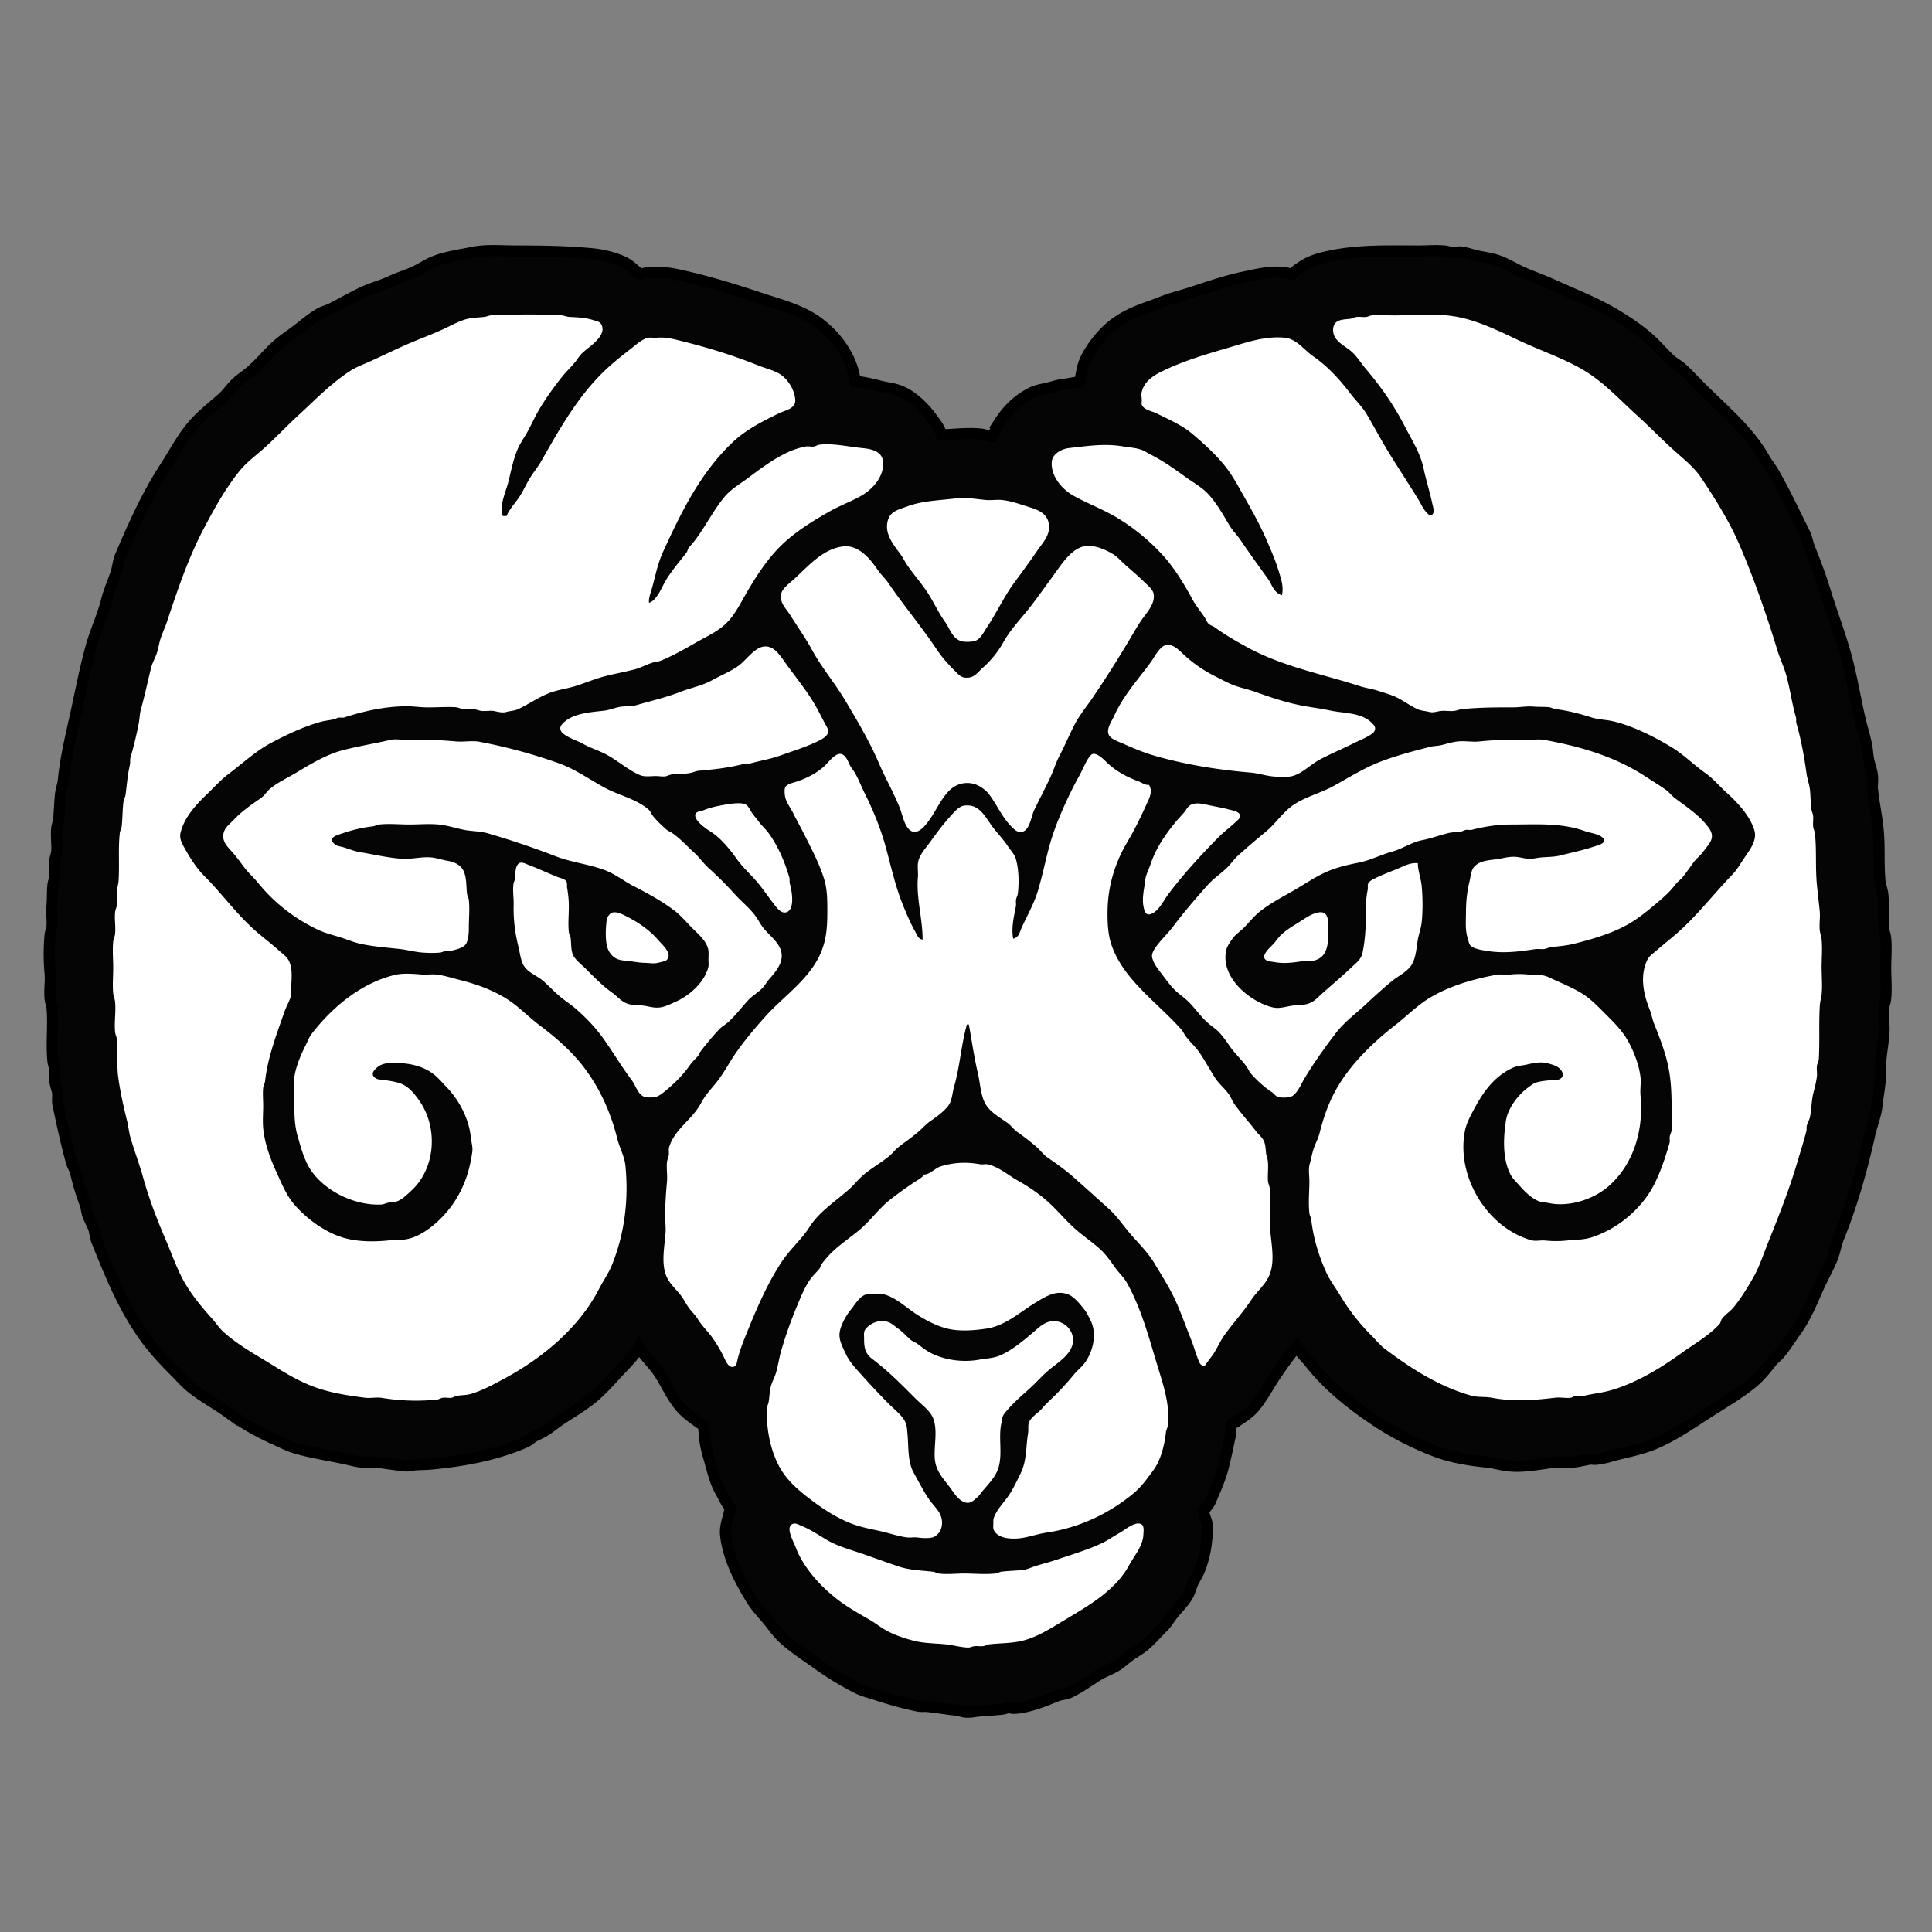 <svg xmlns="http://www.w3.org/2000/svg" width="655.36" height="655.36" viewBox="0 0 173.397 173.397"><rect x="0" y="0" width="173.397" height="173.397" fill="#808080" stroke="none"/><g style="display:inline"><path d="M57.235 119.973h.169c.376.951 1.305 1.806 1.92 2.624.827 1.104 1.293 2.435 2.229 3.472.444.491.991.857 1.524 1.241.162.117.443.21.55.381.099.16.025.403.042.579l.085.847c.061.628.282 1.338.452 1.947.218.787.45 1.742.846 2.455.202.364.387.74.593 1.101.117.205.382.413.423.65.026.148-.083.385-.113.535-.118.609-.4 1.233-.338 1.863.19 1.959 1.222 3.94 2.23 5.588.421.69.969 1.248 1.48 1.863.46.55.83 1.12 1.37 1.608.883.798 1.914 1.449 2.878 2.145a27 27 0 0 0 3.641 2.216c.457.228.961.334 1.44.494 1.251.417 2.51.773 3.81 1.044.253.053.507.003.761.028.908.088 1.802.25 2.71.339.26.025.502.144.762.169.354.034.672-.051 1.016-.085.709-.069 1.408-.1 2.116-.17.23-.021.449-.142.678-.154.174-.01.331.08.508.07 1.243-.069 2.59-.643 3.725-1.1.348-.14.765-.13 1.1-.297.824-.411 1.594-.946 2.371-1.453.5-.327 1.087-.521 1.609-.819.465-.265.854-.65 1.284-.96.41-.295.866-.536 1.256-.86.59-.49 1.122-1.108 1.665-1.651.321-.321.545-.715.819-1.072.421-.552.933-.999 1.298-1.61.195-.326.269-.667.409-1.015.166-.412.432-.78.607-1.185.301-.7.547-1.699.62-2.456.045-.456.15-1.08.057-1.524-.076-.364-.358-.9-.296-1.27.061-.37.486-.67.635-1.016.429-.997.878-1.99 1.143-3.048.239-.955.435-1.919.635-2.878.062-.297-.083-.753.07-1.016.113-.195.453-.271.635-.396.52-.353 1.134-.726 1.538-1.213.697-.84 1.193-1.81 1.793-2.71.74-1.111 1.606-2.32 2.511-3.301.197.749.983 1.43 1.454 2.032 1.581 2.02 3.71 3.696 5.828 5.108 1.62 1.08 3.349 1.947 5.164 2.653 1.402.545 3.092.815 4.572.96.652.063 1.296.275 1.948.338 1.402.136 2.774-.205 4.148-.339.504-.049 1.021.05 1.524 0 .507-.049 1.022-.191 1.524-.268.172-.026.337.026.508.014.643-.044 1.324-.281 1.948-.437 1.012-.253 2.077-.47 3.048-.861 1.571-.633 3.07-1.644 4.487-2.568 1.457-.951 2.958-1.784 4.318-2.893.624-.509 1.142-1.167 1.637-1.792.223-.282.52-.488.748-.762.505-.608.934-1.306 1.397-1.947.866-1.2 1.408-2.555 2.004-3.895.38-.858.86-1.665 1.213-2.54.242-.602.339-1.267.579-1.863 1.2-2.982 2.08-6.081 2.78-9.228.191-.863.563-1.743.649-2.625.063-.654.19-1.3.254-1.947.068-.703.016-1.415.084-2.117.069-.703.186-1.41.254-2.117.082-.839-.081-1.701 0-2.54.026-.26.144-.502.17-.762.086-.884 0-1.82 0-2.71 0-.86.083-1.767 0-2.624-.026-.26-.144-.502-.17-.762-.1-1.038.017-2.095-.084-3.132-.04-.4-.215-.784-.254-1.186-.15-1.547-.02-3.109-.17-4.656-.118-1.221-.39-2.425-.508-3.641-.038-.397.039-.79 0-1.185-.041-.429-.217-.852-.31-1.27-.112-.505-.121-1.022-.226-1.524-.172-.826-.438-1.633-.62-2.456-.413-1.857-.73-3.746-1.243-5.588-.524-1.889-1.232-3.71-1.806-5.588-.413-1.352-.909-2.662-1.44-3.98-.154-.384-.195-.813-.38-1.184-.888-1.776-1.741-3.61-2.724-5.334-.282-.497-.648-.943-.93-1.44-1.365-2.395-3.632-4.252-5.56-6.18-.563-.562-1.104-1.161-1.694-1.694-.315-.284-.702-.478-1.016-.762-.65-.587-1.212-1.275-1.863-1.862-.885-.8-2.026-1.564-3.048-2.174-1.767-1.055-3.724-1.798-5.588-2.652-.943-.433-1.94-.757-2.878-1.2-.54-.255-1.057-.567-1.609-.804-.7-.302-1.545-.4-2.286-.565-.419-.093-.842-.268-1.27-.31-.264-.026-.508.085-.762.07-.229-.012-.447-.132-.677-.155-.746-.072-1.536 0-2.286 0-2.712 0-5.415-.104-8.044.48-.873.194-1.546.39-2.286.903-.33.229-.687.446-.846.819-1.387-.62-3.084-.152-4.488.14-2.069.432-3.985 1.216-6.011 1.779-.823.228-1.572.57-2.37.846-1.424.494-2.696 1.068-3.782 2.173-.625.636-1.34 1.607-1.694 2.428-.202.469-.257 1.03-.38 1.524-.044.174-.055.44-.184.578-.131.14-.313.083-.48.099-.37.036-.728.133-1.1.17-.513.05-1.027.228-1.525.352-.426.106-.867.149-1.27.339-1.115.526-2.042 1.42-2.709 2.44a4 4 0 0 0-.452.932c-.058.183-.06.437-.24.55-.401.254-1.096-.086-1.51-.126-1.293-.126-2.605.084-3.894.084-.02-.732-.53-1.298-.945-1.862-.589-.8-1.514-1.69-2.442-2.089-.553-.238-1.197-.292-1.778-.437-.864-.216-1.729-.438-2.624-.438-.059-2.225-1.624-4.332-3.387-5.531-1.418-.965-3.217-1.411-4.826-1.948-2.501-.833-5.027-1.604-7.62-2.145-.72-.15-1.548-.143-2.286-.112-.233.01-.538.18-.762.112-.513-.156-.97-.749-1.44-1.016-.747-.425-1.94-.707-2.793-.79-2.309-.224-4.605-.254-6.943-.254-1.21 0-2.542-.133-3.725.113-1.12.233-2.414.392-3.472.847-.522.225-1.011.562-1.524.804-.743.351-1.545.582-2.286.931-.797.377-1.664.586-2.455.96-.976.46-1.913 1.013-2.879 1.496-.297.149-.64.215-.931.38-.751.429-1.427 1.036-2.117 1.553-.637.478-1.351.938-1.919 1.496-.717.704-1.376 1.494-2.145 2.145-.43.364-.93.67-1.326 1.072-.392.399-.708.862-1.129 1.242-.929.839-1.92 1.573-2.723 2.54-.931 1.12-1.6 2.438-2.385 3.64-1.591 2.438-2.771 5.114-3.923 7.79-.206.479-.23 1.03-.395 1.524-.279.836-.632 1.596-.847 2.455-.352 1.408-.997 2.759-1.383 4.149-.565 2.035-.953 4.12-1.41 6.18-.423 1.9-.885 3.823-1.073 5.758-.042.43-.213.843-.254 1.27-.075.764-.095 1.521-.17 2.286-.025.26-.144.502-.169.762-.068.699.068 1.418 0 2.117-.025.26-.144.501-.17.762-.046.475.047.964 0 1.439-.025.26-.143.502-.169.762-.06.618-.024 1.246-.084 1.863-.06.615.06 1.247 0 1.862-.026.26-.144.502-.17.762a18 18 0 0 0 0 3.302c.074.755-.073 1.531 0 2.286.026.26.144.502.17.762.155 1.598-.07 3.23.084 4.826.026.26.144.502.17.762.032.336-.033.68 0 1.016.036.375.212.726.254 1.1.037.34-.042.68.028 1.017.352 1.688.724 3.42 1.185 5.08.09.326.285.603.367.931.24.963.487 1.87.847 2.794.149.383.147.807.31 1.186.185.429.42.805.536 1.27.078.311.105.63.226.93 1.178 2.925 2.362 5.877 4.234 8.468.806 1.116 1.707 2.074 2.68 3.048.47.469.92.999 1.44 1.41 1.02.807 2.169 1.417 3.217 2.174a23 23 0 0 0 4.149 2.385c.606.269 1.218.597 1.863.776 1.398.388 2.822.609 4.233.903.498.103 1.017.26 1.524.31.391.038.794-.038 1.185 0 .9.088 1.81.251 2.71.339.269.026.5-.06.762-.085.506-.049 1.02-.035 1.524-.085 2.832-.275 5.584-.759 8.212-1.89.256-.11.449-.303.678-.452.293-.191.63-.3.931-.48.564-.337 1.061-.771 1.609-1.129 1.021-.667 2.129-1.31 3.048-2.13.828-.74 1.546-1.602 2.314-2.4.665-.69 1.454-1.505 1.75-2.44z" id="ram_svg" display="inline" fill="#fff" stroke="#000" stroke-width="2"/><path d="M57.235 119.973h.169c.376.951 1.305 1.806 1.92 2.624.827 1.104 1.293 2.435 2.229 3.472.444.491.991.857 1.524 1.241.162.117.443.21.55.381.099.16.025.403.042.579l.085.847c.061.628.282 1.338.452 1.947.218.787.45 1.742.846 2.455.202.364.387.74.593 1.101.117.205.382.413.423.65.026.148-.083.385-.113.535-.118.609-.4 1.233-.338 1.863.19 1.959 1.222 3.94 2.23 5.588.421.69.969 1.248 1.48 1.863.46.55.83 1.12 1.37 1.608.883.798 1.914 1.449 2.878 2.145a27 27 0 0 0 3.641 2.216c.457.228.961.334 1.44.494 1.251.417 2.51.773 3.81 1.044.253.053.507.003.761.028.908.088 1.802.25 2.71.339.26.025.502.144.762.169.354.034.672-.051 1.016-.085.709-.069 1.408-.1 2.116-.17.23-.021.449-.142.678-.154.174-.01.331.08.508.07 1.243-.069 2.59-.643 3.725-1.1.348-.14.765-.13 1.1-.297.824-.411 1.594-.946 2.371-1.453.5-.327 1.087-.521 1.609-.819.465-.265.854-.65 1.284-.96.41-.295.866-.536 1.256-.86.59-.49 1.122-1.108 1.665-1.651.321-.321.545-.715.819-1.072.421-.552.933-.999 1.298-1.61.195-.326.269-.667.409-1.015.166-.412.432-.78.607-1.185.301-.7.547-1.699.62-2.456.045-.456.15-1.08.057-1.524-.076-.364-.358-.9-.296-1.27.061-.37.486-.67.635-1.016.429-.997.878-1.99 1.143-3.048.239-.955.435-1.919.635-2.878.062-.297-.083-.753.07-1.016.113-.195.453-.271.635-.396.52-.353 1.134-.726 1.538-1.213.697-.84 1.193-1.81 1.793-2.71.74-1.111 1.606-2.32 2.511-3.301.197.749.983 1.43 1.454 2.032 1.581 2.02 3.71 3.696 5.828 5.108 1.62 1.08 3.349 1.947 5.164 2.653 1.402.545 3.092.815 4.572.96.652.063 1.296.275 1.948.338 1.402.136 2.774-.205 4.148-.339.504-.049 1.021.05 1.524 0 .507-.049 1.022-.191 1.524-.268.172-.026.337.026.508.014.643-.044 1.324-.281 1.948-.437 1.012-.253 2.077-.47 3.048-.861 1.571-.633 3.07-1.644 4.487-2.568 1.457-.951 2.958-1.784 4.318-2.893.624-.509 1.142-1.167 1.637-1.792.223-.282.52-.488.748-.762.505-.608.934-1.306 1.397-1.947.866-1.2 1.408-2.555 2.004-3.895.38-.858.86-1.665 1.213-2.54.242-.602.339-1.267.579-1.863 1.2-2.982 2.08-6.081 2.78-9.228.191-.863.563-1.743.649-2.625.063-.654.19-1.3.254-1.947.068-.703.016-1.415.084-2.117.069-.703.186-1.41.254-2.117.082-.839-.081-1.701 0-2.54.026-.26.144-.502.17-.762.086-.884 0-1.82 0-2.71 0-.86.083-1.767 0-2.624-.026-.26-.144-.502-.17-.762-.1-1.038.017-2.095-.084-3.132-.04-.4-.215-.784-.254-1.186-.15-1.547-.02-3.109-.17-4.656-.118-1.221-.39-2.425-.508-3.641-.038-.397.039-.79 0-1.185-.041-.429-.217-.852-.31-1.27-.112-.505-.121-1.022-.226-1.524-.172-.826-.438-1.633-.62-2.456-.413-1.857-.73-3.746-1.243-5.588-.524-1.889-1.232-3.71-1.806-5.588-.413-1.352-.909-2.662-1.44-3.98-.154-.384-.195-.813-.38-1.184-.888-1.776-1.741-3.61-2.724-5.334-.282-.497-.648-.943-.93-1.44-1.365-2.395-3.632-4.252-5.56-6.18-.563-.562-1.104-1.161-1.694-1.694-.315-.284-.702-.478-1.016-.762-.65-.587-1.212-1.275-1.863-1.862-.885-.8-2.026-1.564-3.048-2.174-1.767-1.055-3.724-1.798-5.588-2.652-.943-.433-1.94-.757-2.878-1.2-.54-.255-1.057-.567-1.609-.804-.7-.302-1.545-.4-2.286-.565-.419-.093-.842-.268-1.27-.31-.264-.026-.508.085-.762.07-.229-.012-.447-.132-.677-.155-.746-.072-1.536 0-2.286 0-2.712 0-5.415-.104-8.044.48-.873.194-1.546.39-2.286.903-.33.229-.687.446-.846.819-1.387-.62-3.084-.152-4.488.14-2.069.432-3.985 1.216-6.011 1.779-.823.228-1.572.57-2.37.846-1.424.494-2.696 1.068-3.782 2.173-.625.636-1.34 1.607-1.694 2.428-.202.469-.257 1.03-.38 1.524-.044.174-.055.44-.184.578-.131.14-.313.083-.48.099-.37.036-.728.133-1.1.17-.513.05-1.027.228-1.525.352-.426.106-.867.149-1.27.339-1.115.526-2.042 1.42-2.709 2.44a4 4 0 0 0-.452.932c-.058.183-.06.437-.24.55-.401.254-1.096-.086-1.51-.126-1.293-.126-2.605.084-3.894.084-.02-.732-.53-1.298-.945-1.862-.589-.8-1.514-1.69-2.442-2.089-.553-.238-1.197-.292-1.778-.437-.864-.216-1.729-.438-2.624-.438-.059-2.225-1.624-4.332-3.387-5.531-1.418-.965-3.217-1.411-4.826-1.948-2.501-.833-5.027-1.604-7.62-2.145-.72-.15-1.548-.143-2.286-.112-.233.01-.538.18-.762.112-.513-.156-.97-.749-1.44-1.016-.747-.425-1.94-.707-2.793-.79-2.309-.224-4.605-.254-6.943-.254-1.21 0-2.542-.133-3.725.113-1.12.233-2.414.392-3.472.847-.522.225-1.011.562-1.524.804-.743.351-1.545.582-2.286.931-.797.377-1.664.586-2.455.96-.976.46-1.913 1.013-2.879 1.496-.297.149-.64.215-.931.38-.751.429-1.427 1.036-2.117 1.553-.637.478-1.351.938-1.919 1.496-.717.704-1.376 1.494-2.145 2.145-.43.364-.93.67-1.326 1.072-.392.399-.708.862-1.129 1.242-.929.839-1.92 1.573-2.723 2.54-.931 1.12-1.6 2.438-2.385 3.64-1.591 2.438-2.771 5.114-3.923 7.79-.206.479-.23 1.03-.395 1.524-.279.836-.632 1.596-.847 2.455-.352 1.408-.997 2.759-1.383 4.149-.565 2.035-.953 4.12-1.41 6.18-.423 1.9-.885 3.823-1.073 5.758-.042.43-.213.843-.254 1.27-.075.764-.095 1.521-.17 2.286-.025.26-.144.502-.169.762-.068.699.068 1.418 0 2.117-.025.26-.144.501-.17.762-.046.475.047.964 0 1.439-.025.26-.143.502-.169.762-.06.618-.024 1.246-.084 1.863-.06.615.06 1.247 0 1.862-.026.26-.144.502-.17.762a18 18 0 0 0 0 3.302c.074.755-.073 1.531 0 2.286.026.26.144.502.17.762.155 1.598-.07 3.23.084 4.826.026.26.144.502.17.762.032.336-.033.68 0 1.016.036.375.212.726.254 1.1.037.34-.042.68.028 1.017.352 1.688.724 3.42 1.185 5.08.09.326.285.603.367.931.24.963.487 1.87.847 2.794.149.383.147.807.31 1.186.185.429.42.805.536 1.27.078.311.105.63.226.93 1.178 2.925 2.362 5.877 4.234 8.468.806 1.116 1.707 2.074 2.68 3.048.47.469.92.999 1.44 1.41 1.02.807 2.169 1.417 3.217 2.174a23 23 0 0 0 4.149 2.385c.606.269 1.218.597 1.863.776 1.398.388 2.822.609 4.233.903.498.103 1.017.26 1.524.31.391.038.794-.038 1.185 0 .9.088 1.81.251 2.71.339.269.026.5-.06.762-.085.506-.049 1.02-.035 1.524-.085 2.832-.275 5.584-.759 8.212-1.89.256-.11.449-.303.678-.452.293-.191.63-.3.931-.48.564-.337 1.061-.771 1.609-1.129 1.021-.667 2.129-1.31 3.048-2.13.828-.74 1.546-1.602 2.314-2.4.665-.69 1.454-1.505 1.75-2.44m-12.108-73.66h.339c.226-.573.722-1.104 1.072-1.609.363-.522.637-1.14.96-1.693.323-.555.753-1.048 1.072-1.609 1.816-3.189 3.57-6.33 6.379-8.749.55-.474 1.112-.918 1.679-1.355.43-.331.919-.796 1.453-.96.268-.08.573-.005.847-.027.832-.07 1.49.111 2.286.31 2.35.587 4.604 1.28 6.858 2.187.565.228 1.139.366 1.693.635.86.419 1.556 1.496 1.609 2.456.044.787-.89.918-1.44 1.185-1.442.701-2.957 1.46-4.134 2.568-2.925 2.754-4.646 6.284-6.293 9.878-.498 1.085-.701 2.258-1.03 3.387-.108.369-.276.8-.226 1.185.6-.174 1.015-1.086 1.284-1.609.534-1.04 1.367-1.975 2.074-2.892.107-.14.107-.337.226-.466 1.253-1.36 2.026-3.162 3.217-4.572.573-.678 1.385-1.137 2.089-1.665 1.235-.927 2.546-1.907 3.979-2.484a7.4 7.4 0 0 1 1.185-.338c.243-.05.497.038.734 0 .183-.03.34-.15.536-.17 1.306-.127 2.553.188 3.81.31.747.073 1.758.24 1.863 1.186.144 1.292-.87 2.476-1.947 3.09-.926.527-1.948.895-2.879 1.426-1.715.976-3.463 2.067-4.798 3.541-1.105 1.221-1.98 2.621-2.794 4.05-.497.873-.98 1.818-1.735 2.512-.762.7-1.727 1.134-2.611 1.637-1.018.58-2.049 1.171-3.133 1.623-.238.099-.516.108-.762.183-.543.166-1.063.463-1.608.607-.89.235-1.793.391-2.681.62-.956.248-1.877.656-2.823.932-.612.179-1.258.273-1.862.466-1.134.362-2.066 1.077-3.133 1.566-.305.14-.691.145-1.016.24-.351.103-.737 0-1.072-.07-.358-.076-.762.016-1.13-.015-.233-.019-.449-.117-.677-.155-.333-.055-.683.032-1.016-.014-.233-.032-.456-.156-.691-.17-.865-.047-1.743.028-2.61.015-.584-.01-1.172-.099-1.75-.099-1.9 0-3.809.417-5.617 1.002-.161.052-.32 0-.48.014-.161.015-.295.12-.451.155-.391.087-.794.117-1.185.226-1.519.422-3.018 1.132-4.403 1.863-1.463.772-2.599 1.864-3.895 2.836-.636.477-1.15 1.057-1.721 1.609-1.057 1.02-2.214 2.167-2.568 3.669-.117.494.134.937.366 1.354.508.914 1.058 1.791 1.807 2.54 1.553 1.554 2.83 3.353 4.487 4.826.686.61 1.433 1.16 2.117 1.778.341.308.773.58.973 1.016.345.752.203 1.733.17 2.54-.008.178.063.33.014.508-.146.526-.444 1.013-.621 1.524-.707 2.037-1.486 4.056-1.722 6.181-.023.21-.146.382-.169.593-.058.521 0 1.083 0 1.608 0 .667-.064 1.37 0 2.032.13 1.334.612 2.676 1.171 3.895.49 1.068.908 2.149 1.708 3.048 1.15 1.295 2.863 2.522 4.572 2.95 1.2.3 2.52.3 3.725.183.713-.07 1.34.004 2.032-.198 1.533-.447 3.1-1.97 3.951-3.274.92-1.408 1.38-2.842 1.609-4.487.063-.458-.097-.9-.141-1.355-.154-1.578-1.02-3.258-2.117-4.402-.398-.415-.81-.912-1.27-1.256-.94-.705-2.175-.96-3.288-.96-.59 0-1.211-.038-1.707.381-.352.297-.636.624-.17.974.193.144.45.12.678.155.495.076 1.05.146 1.524.31.784.273 1.294.925 1.75 1.581 1.685 2.427 1.45 6.048-.734 8.057-.367.337-.724.706-1.186.918-.308.141-.552.1-.86.155-.222.04-.422.158-.65.17-2.223.109-4.794-1.046-6.166-2.865-.705-.936-1.008-2.125-1.327-3.218-.313-1.073-.31-2.085-.31-3.217 0-.683-.094-1.44 0-2.117.135-.973.579-2.003 1.016-2.878.166-.331.31-.723.536-1.016 1.86-2.419 4.47-4.59 7.507-5.306.702-.166 1.668-.088 2.371-.028.42.035.85-.041 1.27 0 .713.069 1.423.306 2.117.48 1.423.355 2.792.835 4.064 1.594 1.164.696 2.06 1.68 3.132 2.484 1.421 1.065 2.859 2.308 3.951 3.739 1.476 1.932 2.434 4.092 3.02 6.435.21.835.649 1.576.734 2.455.295 3.033-.068 6.047-1.214 8.89-.303.754-.776 1.403-1.143 2.117-1.803 3.51-5.041 6.194-8.48 8.057-.97.525-1.985 1.087-3.048 1.397-.435.127-.867.088-1.284.184-.183.041-.332.158-.523.169-.227.012-.48-.05-.705-.014-.183.03-.34.15-.536.17a18.8 18.8 0 0 1-4.911-.156c-.498-.083-1.024.048-1.524-.014-1.251-.157-2.58-.361-3.81-.72-1.556-.454-2.953-1.25-4.318-2.102-1.528-.955-3.218-1.854-4.572-3.077-.4-.36-.662-.793-1.016-1.185-1.037-1.148-2.08-2.41-2.78-3.81-.522-1.044-.906-2.142-1.369-3.217-.796-1.85-1.518-3.72-2.06-5.673-.332-1.197-.78-2.36-1.129-3.556-.144-.496-.184-1.018-.31-1.524-.324-1.295-.608-2.579-.79-3.895-.153-1.098-.004-2.263-.113-3.386-.023-.235-.147-.443-.17-.678-.087-.894.087-1.814 0-2.709-.025-.26-.144-.502-.169-.762-.073-.746 0-1.536 0-2.286 0-.778-.075-1.597 0-2.37.023-.236.147-.443.17-.678.062-.643-.063-1.304 0-1.947.022-.235.146-.443.169-.678.04-.42-.041-.85 0-1.27.028-.287.12-.56.14-.846.098-1.403-.044-2.9.114-4.318.023-.211.146-.382.169-.593.085-.768.063-1.523.17-2.286.025-.183.143-.325.169-.508.126-.908.183-1.813.395-2.71.052-.222-.008-.457.056-.677a34 34 0 0 0 .748-3.104c.074-.391.077-.836.184-1.214.344-1.22.607-2.486.917-3.725.1-.402.315-.798.465-1.185.15-.386.211-.804.31-1.186.15-.573.433-1.127.622-1.693.963-2.891 1.918-5.764 3.344-8.467.936-1.773 1.952-3.612 3.217-5.164.59-.724 1.32-1.264 2.018-1.877 1.103-.967 2.121-2.068 3.204-3.062 1.525-1.4 2.925-2.869 4.67-4.008.523-.34 1.128-.567 1.694-.818 1.308-.582 2.57-1.227 3.894-1.778 1.034-.431 2.098-.827 3.105-1.313.58-.28 1.169-.602 1.806-.762.509-.127 1-.132 1.524-.183.242-.024.461-.146.706-.155 2.042-.075 4.174-.106 6.18 0 .278.014.537.143.819.155.754.031 1.49.073 2.201.31.246.082.498.105.635.367.305.584-.126 1.135-.494 1.51-.383.39-.833.684-1.228 1.059-.253.24-.418.54-.635.804-.36.439-.79.843-1.143 1.284-.759.949-1.513 1.99-2.13 3.048-.4.684-.717 1.436-1.115 2.117-.279.476-.596.923-.804 1.439-.38.94-.565 1.92-.805 2.879-.228.91-.837 2.124-.494 3.048m69.935 7.112c.151-.823-.07-1.416-.31-2.202-.278-.91-.639-1.747-1.016-2.624-.62-1.441-1.367-2.783-2.145-4.149-.457-.801-.896-1.627-1.454-2.37-.858-1.145-2.03-2.211-3.118-3.133-.92-.78-2.152-1.316-3.218-1.849-.388-.194-1.164-.31-1.326-.776-.048-.137 0-.26 0-.395 0-.223-.062-.485-.014-.706.246-1.142 1.327-1.67 2.272-2.102 1.761-.808 3.66-1.368 5.503-1.905 1.651-.482 3.294-1.077 5.08-.903 1.038.1 1.752 1.118 2.54 1.665 1.326.92 2.352 2.05 3.33 3.33.482.631 1.056 1.173 1.468 1.863.601 1.007 1.15 2.045 1.75 3.048.94 1.575 1.97 3.1 2.92 4.656.23.375.385.775.692 1.101.079.084.257.296.395.268.44-.088.19-.793.141-1.03-.219-1.05-.557-2.081-.776-3.133-.295-1.416-1.048-2.553-1.693-3.81-.966-1.879-2.131-3.549-3.5-5.164-.416-.492-.777-1.093-1.256-1.524-.653-.59-1.737-.987-1.679-2.032.05-.883.847-.858 1.51-.932.211-.023.382-.146.593-.169.278-.031.568.031.846 0 .216-.024.402-.147.621-.155.638-.023 1.304.014 1.933.014 1.902 0 3.924-.227 5.828.17 1.848.384 3.637 1.272 5.334 2.074 1.908.9 3.928 1.571 5.758 2.638 1.862 1.087 3.321 2.714 4.91 4.149 1.095.989 2.121 2.058 3.218 3.048.888.802 1.837 1.528 2.511 2.54 1.234 1.85 2.504 3.876 3.387 5.927 1.348 3.131 2.448 6.31 3.443 9.567.201.658.506 1.295.706 1.947.395 1.295.555 2.69.931 3.98.057.193 0 .399.057.592.425 1.46.694 2.982.903 4.488.073.525.287 1.066.324 1.608.035.501.05 1.014.1 1.524.022.235.146.443.168.678.03.307-.03.623 0 .931.023.235.147.442.17.677.148 1.52.021 3.053.17 4.572.076.789.176 1.581.253 2.371.054.56-.054 1.134 0 1.693.028.286.142.562.17.847.077.801 0 1.65 0 2.455s.077 1.654 0 2.456c-.03.31-.134.62-.156.931-.113 1.627.001 3.292-.099 4.91-.013.212-.146.383-.169.593-.034.307.034.625 0 .932-.056.502-.202 1.036-.324 1.524-.17.681-.155 1.435-.297 2.116-.053.258-.208.51-.282.762-.049.168 0 .342-.042.508-.219.873-.507 1.75-.762 2.625-.733 2.514-1.689 4.936-2.667 7.366-.416 1.032-.777 2.167-1.327 3.133-.527.925-1.11 1.88-1.778 2.695-.308.376-.758.652-1.044 1.03-.108.142-.104.347-.226.48-.974 1.057-2.264 1.77-3.429 2.61-1.882 1.358-4.034 2.661-6.28 3.316-.798.233-1.649.31-2.455.508-.239.06-.5-.042-.733 0-.188.035-.319.17-.522.184-.438.029-.89-.069-1.341-.014-1.933.233-3.752.364-5.673 0-.586-.111-1.245-.023-1.82-.184-2.893-.806-5.398-2.422-7.775-4.205-.402-.301-.746-.731-1.1-1.086a19 19 0 0 1-2.922-3.726c-.406-.679-.899-1.314-1.228-2.032-.679-1.482-1.176-3.135-1.354-4.741-.024-.211-.146-.382-.17-.593-.103-.933 0-1.939 0-2.878 0-.467-.102-1.075.029-1.524.152-.524.23-1.095.437-1.609.155-.384.351-.785.452-1.185.314-1.258.757-2.572 1.383-3.726 1.263-2.332 3.323-4.336 5.404-5.955 1.056-.82 1.973-1.776 3.133-2.469 1.804-1.078 3.89-1.663 5.926-2.046.408-.077.847.013 1.27-.028a7.8 7.8 0 0 1 1.61 0c.655.063 1.244-.041 1.862.254.952.454 1.968.853 2.878 1.397.81.483 1.453 1.156 2.117 1.82.674.674 1.411 1.389 1.92 2.201.62.992 1.169 2.397 1.297 3.556.06.53-.051 1.078 0 1.609.293 3.008-.554 6.17-2.906 8.199-1.365 1.176-3.54 1.85-5.306 1.481-.358-.074-.672-.049-1.016-.211-.671-.317-1.204-.875-1.694-1.426-.257-.29-.569-.583-.747-.931-.73-1.42-.645-3.283-.41-4.826.173-1.13 1.112-2.347 2.004-2.992.248-.178.462-.364.762-.451.4-.117.862-.152 1.27-.198.37-.04.727.069 1.002-.268.155-.19.059-.393-.057-.578-.261-.42-.835-.56-1.284-.678-.56-.148-1.236-.015-1.778.113-.47.111-.895.108-1.354.325-1.678.792-2.655 2.222-3.486 3.796-.313.593-.632 1.196-.762 1.862-.784 4.031 1.935 8.625 5.941 9.793.397.116.862-.011 1.27.029a9.3 9.3 0 0 0 1.947 0c.829-.081 1.542-.049 2.343-.325 1.98-.683 3.722-2.028 4.91-3.74.912-1.312 1.502-3.127 1.948-4.656.057-.194.006-.396.028-.593.023-.21.146-.381.17-.592.054-.494 0-1.027 0-1.524 0-1.534-.017-3.002-.368-4.488-.288-1.222-.745-2.393-1.213-3.556-.165-.41-.229-.857-.395-1.27-.543-1.348-.874-2.91-.268-4.318.206-.48.493-.622.86-.945.753-.662 1.564-1.273 2.3-1.962 1.63-1.523 2.985-3.27 4.53-4.868.458-.474.736-1.002 1.1-1.538.47-.688 1.154-1.546.876-2.455-.402-1.314-1.531-2.502-2.512-3.387-.635-.574-1.166-1.228-1.863-1.722-1.074-.76-1.991-1.703-3.132-2.384-1.553-.928-3.37-1.846-5.137-2.272-.624-.151-1.362-.155-1.975-.353-1.024-.33-2.14-.613-3.218-.748-.208-.026-.38-.149-.592-.17-.485-.046-.952-.014-1.44-.056-.581-.049-1.16.07-1.721.07-1.563 0-3.051.003-4.629.156-.26.025-.5.148-.762.17-.418.034-.855-.056-1.27.014-.316.052-.603.156-.931.07-.36-.094-.755-.1-1.1-.268-.619-.3-1.168-.71-1.779-1.016-.529-.265-1.135-.42-1.693-.607-.521-.174-1.098-.244-1.609-.409-3.446-1.113-7.045-1.779-10.244-3.556-.977-.542-1.895-1.06-2.794-1.722-.192-.14-.418-.178-.593-.352-.173-.174-.233-.397-.367-.593-.374-.55-.77-1.023-1.086-1.609-.73-1.345-1.579-2.75-2.611-3.894a18.4 18.4 0 0 0-4.064-3.359c-1.272-.777-2.681-1.296-3.98-2.018-1.065-.592-2.087-1.825-1.947-3.09.076-.685.904-1.115 1.524-1.185 1.603-.18 3.18-.434 4.826-.156.543.092 1.076.112 1.623.283.304.094.553.283.833.423 1.156.578 2.162 1.298 3.217 2.06.673.486 1.455.908 2.032 1.538.762.833 1.318 1.835 1.89 2.794.276.461.661.83.96 1.27.794 1.167 1.624 2.32 2.456 3.472.424.587.533 1.282 1.298 1.524m-29.295-8.693c.911-.112 1.798.053 2.71.141.475.047.964-.046 1.439 0 .773.076 1.534.349 2.272.579.896.28 1.866.569 1.961 1.707.077.92-.586 1.572-1.072 2.286-.654.962-1.338 1.886-2.018 2.808-.942 1.278-1.612 2.743-2.484 4.05-.327.49-.616 1.196-1.284 1.27-.29.032-.736.057-1.016-.028-.814-.249-1.028-1.141-1.467-1.75-.514-.712-.903-1.53-1.355-2.286-.576-.965-1.338-1.791-1.975-2.709-.248-.357-.435-.752-.692-1.1-.653-.888-1.452-1.851-1.086-3.049.241-.79 1.025-.939 1.679-1.185 1.404-.53 2.905-.551 4.388-.734M75.593 49.05c1.428-.21 2.479 1.065 3.175 2.089.285.418.675.767.96 1.185 1.378 2.025 2.957 3.885 4.318 5.927.477.715 1.026 1.336 1.637 1.947.273.274.521.581.931.62.824.081 1.098-.457 1.637-.93a8.7 8.7 0 0 0 1.792-2.23c.711-1.28 1.764-2.306 2.639-3.471.773-1.031 1.53-2.088 2.286-3.133.557-.77 1.25-1.72 2.23-2.004.832-.241 2.017.26 2.709.692.385.24.682.587 1.016.889.596.538 1.204 1.035 1.778 1.608.3.3.784.65.846 1.101.101.726-.427 1.42-.832 1.947-.494.643-.922 1.416-1.34 2.117a104 104 0 0 1-3.275 5.165c-.553.813-1.193 1.578-1.65 2.455-.482.923-.873 1.88-1.355 2.794-.313.593-.51 1.252-.79 1.863-.47 1.025-1.015 2.028-1.496 3.048-.252.532-.377 1.72-1.03 1.919-.464.141-.812-.263-1.101-.565-.804-.839-1.252-1.97-1.976-2.878-.187-.236-.479-.451-.733-.607a2.23 2.23 0 0 0-2.61.212c-.79.68-1.247 1.752-1.821 2.596-.361.53-1.163 1.712-1.905 1.072-.493-.424-.654-1.42-.89-2.003-.545-1.357-1.283-2.634-1.862-3.98-.856-1.99-1.942-3.82-3.048-5.672-.918-1.538-2.098-2.916-2.95-4.488-.578-1.068-1.317-2.103-1.96-3.132-.396-.633-.934-1.038-.819-1.863.073-.527.814-1.041 1.185-1.383 1.27-1.168 2.521-2.644 4.304-2.907m29.224 8.82c.627.026 1.105.59 1.524.973a12 12 0 0 0 2.71 1.849c.606.303 1.218.651 1.862.875.579.2 1.202.328 1.778.536 1.278.462 2.558.893 3.895 1.171.936.195 1.874.296 2.794.494 1.295.28 3.036.14 3.951 1.355.17.226.068.53-.141.691-.478.37-1.159.622-1.693.89-1.011.505-2.047.938-3.048 1.467-.806.425-1.571 1.25-2.456 1.481-.474.124-1.277.077-1.778.029-.655-.064-1.294-.284-1.947-.339-2.948-.25-5.894-.714-8.72-1.538-.946-.276-1.812-.645-2.71-1.044-.365-.163-.962-.354-1.228-.664-.458-.533.168-1.355.381-1.834.797-1.792 2.138-3.264 3.288-4.826.332-.451.873-1.594 1.538-1.566m-36.237.155c.84-.082 1.359.695 1.806 1.326 1.032 1.458 2.2 2.82 3.034 4.403.255.482.497.963.762 1.44.13.235.237.494.057.733-.295.39-.828.6-1.256.79-.998.444-1.968.737-2.978 1.101-.903.326-1.845.461-2.78.734-.194.056-.399-.006-.592.042-1.283.32-2.563.468-3.895.579-.273.022-.5.146-.762.197-.554.11-1.134.08-1.693.141-.211.024-.382.146-.593.17-.244.027-.492-.02-.734-.029-.504-.017-1.057.115-1.552-.098-1.006-.433-1.914-1.242-2.879-1.778-.708-.394-1.493-.623-2.201-1.016-.56-.312-1.275-.51-1.778-.918-.244-.197-.36-.519-.141-.79.86-1.06 2.631-1.124 3.838-1.27.46-.055.924-.256 1.383-.338.463-.084.983-.009 1.44-.142 1.322-.385 2.68-.694 3.979-1.199.957-.372 1.972-.555 2.878-1.058.768-.427 1.655-.781 2.371-1.299.667-.482 1.422-1.637 2.286-1.721m-33.542 8.382c.496-.114 1.09.018 1.594 0 1.472-.054 2.894.018 4.347.141.676.057 1.392-.098 2.06.028a47 47 0 0 1 7.168 1.948c1.43.516 2.734 1.452 4.064 2.173 1.291.699 2.825.992 3.951 1.975.17.148.243.392.381.565.337.417.771.829 1.172 1.185.183.163.396.23.592.367.685.476 1.326 1.188 1.948 1.75.462.417.811.94 1.27 1.354.85.768 1.603 1.521 2.37 2.371.599.663 1.318 1.226 1.849 1.947.237.322.413.691.663 1.016.476.62 1.213 1.152 1.538 1.863.501 1.093-.314 2.042-.973 2.794-.205.234-.358.518-.565.748-.385.427-.91.7-1.298 1.115-.58.62-1.117 1.34-1.736 1.919-.278.26-.625.442-.889.72a24 24 0 0 0-1.693 2.017c-.091.121-.12.285-.226.395-.272.283-.544.56-.776.89-.564.8-1.306 1.538-2.074 2.173-.273.225-.659.557-1.016.606-.306.043-.84.065-1.101-.113-.457-.311-.637-.98-.96-1.41-.896-1.196-1.676-2.506-2.54-3.726-.69-.974-1.6-1.925-2.511-2.71-.483-.415-1.047-.76-1.524-1.185-.463-.411-.892-.858-1.355-1.27-.506-.45-1.257-.704-1.68-1.27-.355-.476-.41-1.217-.55-1.778-.317-1.27-.473-2.502-.437-3.81.017-.606-.106-1.26-.014-1.862.026-.174.124-.329.141-.508.038-.391-.009-.945.268-1.27.25-.295.712-.01 1.002.098.855.321 1.692.717 2.54 1.059.252.101.709.17.818.451.061.157.016.346.043.508.097.584.155 1.091.155 1.694 0 .746-.082 1.545 0 2.286.023.21.146.381.17.592.053.484.007 1.188.282 1.609.267.41.727.755 1.072 1.1.75.75 1.51 1.536 2.37 2.146.456.322.74.72 1.27.945.483.204 1.012.148 1.525.212.49.061.926.226 1.439.169.495-.055.987-.307 1.44-.508 1.247-.555 2.539-1.69 2.934-3.048.069-.235.029-.52.029-.762 0-.301.041-.637-.029-.931-.177-.75-.89-1.343-1.41-1.863-.522-.521-1.023-1.133-1.61-1.58-1.102-.842-2.427-1.564-3.64-2.188-.88-.452-1.687-1.102-2.625-1.453-1.427-.535-2.985-.69-4.402-1.242a74 74 0 0 0-6.096-2.06c-.667-.195-1.445-.178-2.117-.31-.749-.148-1.511-.405-2.286-.48-.856-.084-1.764 0-2.625 0-.884 0-1.83-.098-2.709 0-.211.023-.382.146-.593.169-1.085.12-2.178.415-3.217.804-.536.201-.586.534-.085.861.177.115.395.129.593.184.51.141 1 .363 1.524.451 1.245.21 2.53.518 3.81.607.893.062 1.794-.215 2.71-.113.444.05.885.206 1.326.282.421.073.863.2 1.2.508.62.569.523 1.679.606 2.427.023.211.146.382.17.593.088.796 0 1.654 0 2.455 0 .432-.02 1.166-.283 1.524-.246.335-.862.471-1.242.565-.157.039-.324-.014-.48 0-.188.017-.346.145-.536.17-.523.064-1.167.043-1.693 0-.651-.055-1.305-.24-1.947-.311-1.168-.13-2.316-.211-3.472-.452-.57-.119-1.142-.352-1.693-.536-.703-.234-1.44-.395-2.117-.706a15.3 15.3 0 0 1-5.447-4.233c-.379-.47-.846-.874-1.213-1.355-.374-.489-.712-.977-1.129-1.439-.468-.518-.969-1.009-.734-1.778.139-.453.578-.768.89-1.1.747-.8 1.59-1.356 2.469-1.976.296-.21.487-.558.762-.79.684-.58 1.524-.957 2.286-1.412 1.294-.772 2.76-1.675 4.233-2.06 1.41-.368 2.874-.603 4.304-.931m92.216 11.063c0 .687.272 1.345.339 2.032.1 1.024.113 2.28 0 3.302-.054.479-.233.967-.325 1.44-.14.718-.16 1.626-.536 2.285-.39.684-1.26 1.063-1.849 1.553a54 54 0 0 0-2.23 1.99c-.96.893-2.014 1.661-2.821 2.723-.997 1.31-1.955 2.659-2.794 4.064-.283.473-.656 1.41-1.214 1.58-.26.08-.94.107-1.185-.014-.197-.097-.325-.304-.508-.423-.694-.453-1.309-1.028-1.863-1.651-.163-.184-.23-.397-.367-.593-.437-.63-1.025-1.153-1.467-1.778-.3-.424-.609-.88-.96-1.27-.33-.365-.74-.606-1.1-.931-.63-.568-1.094-1.263-1.694-1.863-.346-.346-.74-.606-1.1-.931-.515-.464-.92-1.062-1.341-1.609-.355-.461-.689-.864-.833-1.44-.078-.313.154-.69.325-.93.47-.665 1.08-1.219 1.566-1.863.976-1.295 2.019-2.509 3.105-3.726.494-.554 1.11-.963 1.65-1.467.377-.352.652-.781 1.03-1.13a64 64 0 0 1 2.527-2.172c.876-.725 1.526-1.758 2.469-2.4 1.105-.751 2.467-1.069 3.64-1.72 1.38-.767 2.747-1.622 4.234-2.188 1.416-.538 2.932-.94 4.403-1.312.333-.085.687-.073 1.016-.155.462-.116.963-.272 1.439-.325.641-.071 1.305.062 1.947 0a31 31 0 0 1 4.205-.141c.522.018 1.105-.096 1.637 0 3.253.587 6.336 1.48 9.158 3.33.59.387 1.186.748 1.764 1.157.283.2.487.495.762.706 1.07.816 2.32 1.608 3.105 2.737.623.899-.012 1.393-.536 2.117-.249.342-.6.597-.847.931-.325.44-.64.916-.988 1.34-.202.247-.482.434-.677.692-.515.683-1.099 1.171-1.75 1.722-.814.688-1.675 1.39-2.625 1.905-1.422.77-3.107 1.258-4.656 1.65-.687.175-1.418.234-2.117.311-.211.024-.382.146-.593.17-.28.03-.567-.029-.846.014-1.54.235-2.886.398-4.403.14-.398-.067-1.01-.158-1.34-.437-.188-.157-.193-.431-.269-.649-.26-.752-.169-1.572-.169-2.37 0-.959.097-1.883.325-2.794.107-.43.112-.98.451-1.327.58-.59 1.521-.54 2.244-.677.489-.093.948-.213 1.467-.17.372.031.734.144 1.101.17.39.027.723-.076 1.1-.113.6-.058 1.196-.038 1.779-.183 1.068-.267 2.083-.483 3.132-.833.257-.086 1.044-.28.748-.677-.306-.413-1.221-.512-1.679-.678-2.116-.764-4.371-.592-6.604-.592-1.26 0-2.388.183-3.556.48-.154.039-.322-.02-.48 0-.189.022-.345.145-.536.169-.36.045-.749.039-1.1.127-.773.193-1.567.488-2.343.635-.897.17-1.76.767-2.653 1.016-1.014.281-2.012.8-3.048 1.002-.882.171-1.778.378-2.625.72-1.078.434-2.05 1.111-3.048 1.693-1.053.614-2.172 1.182-3.132 1.933-.553.432-.991 1.005-1.482 1.496-.312.312-.767.614-1.016.973-.168.243-.461.647-.536.932-.647 2.449 2.016 4.705 4.134 5.235.606.151 1.209-.076 1.778-.155.516-.072 1.03-.02 1.524-.212.463-.18.771-.54 1.13-.86.866-.778 1.753-1.508 2.596-2.315.435-.417.914-.729 1.044-1.355.28-1.342.31-2.674.31-4.064 0-.58.048-1.056.156-1.608.034-.179-.038-.402.056-.565.135-.233.408-.355.635-.465.656-.32 1.359-.58 2.032-.861.636-.265 1.088-.534 1.778-.48m-44.45 6.858c0-1.898-.58-3.713-.423-5.588.05-.612-.116-1.105.113-1.693.2-.516.638-.996.96-1.44.585-.809 1.195-1.645 1.862-2.37.308-.336.727-.864 1.213-.932 1.257-.174 1.78.8 2.4 1.694.471.68 1.07 1.253 1.523 1.947.227.347.583.698.706 1.1.283.929.306 2.154.197 3.133-.023.211-.146.382-.17.593-.02.196.025.397-.013.593-.183.942-.42 1.906-.24 2.878.524-.11.578-.584.776-1.016.488-1.063 1.084-2.1 1.425-3.217.447-1.463.722-2.958 1.143-4.403.499-1.709 1.271-3.417 2.06-4.995.269-.537.59-1.066.847-1.609.19-.403.417-.918.734-1.241.359-.367 1.074.326 1.312.564.85.85 1.859 1.392 2.964 1.806.32.12.572.345.93.31.363.6.024 1.205-.239 1.779-.508 1.107-1.055 2.256-1.68 3.302-1.188 1.99-1.805 4.133-1.805 6.434 0 .97.047 1.958.367 2.879 1.08 3.112 4.104 5.137 6.237 7.535.183.206.284.46.451.678.38.496.86.92 1.214 1.439.5.735.926 1.543 1.41 2.286.343.525.858.926 1.214 1.44.183.263.296.58.48.846.597.86 1.316 1.628 1.947 2.455.22.287.528.52.692.847.173.347.175.73.212 1.1.025.26.144.503.169.763.054.557-.023 1.133 0 1.693.011.268.144.498.17.762.093.967 0 1.991 0 2.963 0 1.511.58 3.379-.043 4.826-.358.833-1.124 1.447-1.623 2.202-.725 1.094-1.613 2.064-2.385 3.132-.343.476-.589 1.022-.889 1.524-.27.452-.635.845-.903 1.27-.435-.045-.475-.316-.62-.677-.214-.53-.351-1.078-.565-1.609-.463-1.15-.877-2.332-1.383-3.471-.538-1.21-1.27-2.339-1.947-3.471-.534-.894-1.32-1.686-2.004-2.456-.721-.811-1.291-1.71-2.117-2.455a560 560 0 0 0-3.217-2.879c-.698-.62-1.523-1.181-2.286-1.721-.351-.249-.611-.619-.931-.903a21 21 0 0 0-1.778-1.383c-.316-.224-.531-.567-.847-.79-.676-.48-1.573-.972-1.99-1.722-.43-.776-.463-1.863-.663-2.71-.346-1.464-.545-2.92-.818-4.402h-.17c-.533 1.842-.62 3.746-1.157 5.588-.17.582-.158 1.258-.564 1.764-.443.55-1.103.993-1.665 1.397-.286.205-.52.47-.776.705-.63.578-1.354 1.049-2.018 1.58-.278.223-.49.522-.762.749-.825.685-1.825 1.203-2.597 1.947-.328.316-.622.681-.96.988-1.09.99-2.46 1.87-3.358 3.062-.226.3-.417.63-.649.931-.689.896-1.518 1.665-2.145 2.625-1.4 2.144-2.356 4.474-3.316 6.858-.245.61-.462 1.227-.62 1.863-.058.23-.065.551-.325.649-.444.166-.7-.422-.847-.734a12 12 0 0 0-1.214-2.032c-.402-.527-.862-.96-1.199-1.524-.189-.316-.467-.575-.691-.86-.354-.45-.584-.989-.96-1.426-.407-.473-.892-.94-1.143-1.524-.505-1.172-.17-2.678-.085-3.895.041-.59-.058-1.188-.042-1.778.026-.941.078-1.852.17-2.794.056-.587-.058-1.19 0-1.778.022-.235.146-.442.169-.677.021-.223-.036-.458.028-.677.415-1.424 1.773-2.304 2.568-3.472.257-.377.456-.815.734-1.185.415-.554.895-1.047 1.284-1.609.497-.718.918-1.49 1.411-2.201.792-1.14 1.726-2.246 2.653-3.274 1.754-1.945 4.167-3.471 5.094-6.04.42-1.164.452-2.245.452-3.47 0-.947-.007-1.893-.283-2.795-.402-1.318-1.062-2.576-1.679-3.81-.356-.711-.745-1.405-1.1-2.116-.248-.495-.686-1.048-.748-1.609-.024-.214-.068-.658.098-.818.249-.239.744-.33 1.059-.438.838-.289 1.75-.76 2.399-1.369.331-.31.875-1.053 1.354-1.086.474-.033.723.575.875.917.137.307.371.557.536.847.31.542.527 1.137.805 1.693.775 1.55 1.441 3.158 1.905 4.826.493 1.775.86 3.531 1.552 5.25.314.778.68 1.637 1.087 2.37.18.324.296.72.691.762M65.532 72.15c.337-.051 1.062-.121 1.369.042.308.165.418.524.607.79.186.264.406.5.592.763.257.362.612.652.875 1.016.868 1.202 1.454 2.576 1.863 3.979.056.194 0 .399.056.593.178.61.49 2.375-.367 2.554-.41.085-.729-.316-.96-.607-.621-.786-1.163-1.628-1.834-2.37-.514-.57-1.138-1.155-1.58-1.779-.658-.928-1.498-1.965-2.484-2.568-.368-.225-1.428-.986-1.256-1.496.088-.258.532-.26.748-.352.696-.3 1.617-.45 2.371-.565m41.571 0c.47-.117.987.033 1.44.127.596.124 1.186.22 1.778.381.276.075.985.18.973.579-.007.244-.307.461-.465.606-.491.452-1.027.85-1.496 1.327-1.588 1.616-3.132 3.295-4.487 5.094-.423.56-.875 1.602-1.637 1.792-.407.102-.516-.368-.579-.691-.154-.794.07-1.61.155-2.371.055-.496.323-.969.48-1.44.47-1.41 1.28-2.586 2.201-3.725.246-.304.513-.573.762-.86.3-.344.363-.69.875-.819m-52.07 9.737c.407-.066.928.219 1.27.395 1.054.541 2.037 1.22 2.808 2.13.306.362 1.289 1.182.72 1.75-.12.12-.644.208-.818.254-.327.087-.763.005-1.101 0-.509-.007-.944-.101-1.44-.155-.767-.082-1.264-.073-1.75-.776-.463-.673-.368-2.066-.281-2.85.034-.309.265-.695.592-.748m63.246.014c.994-.214.932.803.932 1.496 0 1.202.041 2.583-1.44 2.85-.247.045-.512-.038-.762 0-.907.139-1.721.266-2.624.099-.274-.05-.734-.04-.89-.325-.21-.384.543-1.035.777-1.284.245-.26.44-.583.705-.832.568-.535 1.225-.882 1.863-1.299.454-.296.899-.589 1.44-.705M82.972 105.41c.464 0 .968-.57 1.44-.72 1.145-.365 2.351-.42 3.556-.197.232.043.476-.042.705.014 1.04.255 1.784.955 2.681 1.453.922.512 1.914 1.187 2.71 1.905.828.748 1.542 1.623 2.37 2.371.73.66 1.559 1.206 2.286 1.863.526.474.978 1.12 1.383 1.693.334.47.76.843 1.044 1.355 1.333 2.399 1.975 4.946 2.766 7.535.519 1.698 1.105 3.435.903 5.25-.023.21-.146.381-.169.592-.125 1.123-.447 2.505-1.143 3.443-.512.691-1.063 1.473-1.736 2.032-2.294 1.906-4.984 3.132-7.86 3.556-.981.145-1.879.536-2.892.536-.639 0-1.5-.12-1.82-.762-.085-.168-.043-.41-.043-.592 0-.172-.017-.344.042-.508.244-.676.752-1.221 1.172-1.778.503-.668.856-1.46 1.227-2.202.575-1.15.473-2.412.678-3.64.057-.344-.05-.692.112-1.016.257-.513.793-.76 1.143-1.186.339-.411.722-.735 1.101-1.114a26 26 0 0 0 1.75-1.92c.298-.363.673-.648.96-1.03.769-1.025 1.136-2.638.55-3.81-.186-.372-.315-.683-.579-1.016-.366-.462-.895-1.143-1.467-1.354-1.065-.393-1.958.176-2.879.733-1.4.848-2.723 2.086-4.403 2.343-1.121.171-2.441.279-3.556 0-.93-.233-1.905-.742-2.709-1.256-.904-.578-1.824-1.484-2.879-1.792-.291-.085-.63-.01-.931-.028-.31-.018-.636-.066-.931.084-.508.258-.866.906-1.214 1.327-.41.496-.914 1.399-.988 2.06-.07.632.258 1.232.508 1.778.348.76.796 1.243 1.355 1.863a72 72 0 0 0 2.54 2.709c.43.43.978.854 1.326 1.355.327.47.315.817.367 1.354.107 1.1-.004 2.473.55 3.472.456.819.885 1.677 1.426 2.455.347.5.86.924 1.044 1.524.204.666.024 1.382-.564 1.75-.34.212-1.142.157-1.524.099-.338-.052-.676.034-1.016-.014-.784-.11-1.582-.39-2.371-.565-.889-.197-1.772-.358-2.625-.691-1.312-.514-2.53-1.311-3.64-2.16-.93-.71-1.863-1.488-2.512-2.483-1.043-1.598-1.461-3.8-1.383-5.673.009-.205.122-.391.155-.592.079-.471.078-.98.212-1.44.118-.403.334-.782.451-1.185.193-.661.287-1.369.48-2.032a38 38 0 0 1 1.383-3.895c.35-.838.713-1.78 1.256-2.511.235-.318.535-.583.776-.89.093-.118.097-.275.184-.394.24-.333.643-.8.945-1.087.74-.703 1.587-1.28 2.37-1.92 1.04-.846 1.818-1.996 2.88-2.821a36 36 0 0 1 2.116-1.524c.33-.22.685-.387.931-.706m11.684 13.166c1.146.048 1.982 1.229 1.524 2.328-.381.916-1.39 1.493-2.116 2.117-.516.443-.958.947-1.454 1.41-.848.794-1.8 1.559-2.497 2.484-.18.24-.162.49-.226.762-.306 1.294.101 2.7-.254 3.98-.24.862-.921 1.539-1.482 2.201-.157.185-.246.361-.437.522-.264.222-.557.54-.932.494-.632-.079-1.053-.72-1.383-1.185-.624-.881-1.383-1.555-1.495-2.71-.115-1.182.297-2.604-.17-3.725-.275-.662-1.026-1.196-1.524-1.693-1.25-1.25-2.488-2.515-3.894-3.57-.692-.52-.762-1.05-.762-1.849 0-.266-.058-.606.113-.832.489-.65 1.509-.989 2.271-.55.225.128.45.328.664.479.394.28.74.667 1.1.988.184.163.4.213.593.353.389.28.755.59 1.185.818 1.305.689 2.956.893 4.389.635.634-.114 1.298-.128 1.89-.381 1.06-.451 2.16-1.378 3.035-2.13.56-.483 1.066-.98 1.862-.946M71.205 136.75c.244-.067.544.124.762.212.823.331 1.52.823 2.286 1.27.843.492 1.791.766 2.709 1.072 1.249.416 2.477.882 3.725 1.298 1 .333 2.041.34 3.077.466.173.02.307.131.48.155.73.101 1.547 0 2.285 0 .912 0 1.889.1 2.794 0 .211-.023.382-.146.593-.17.618-.068 1.233-.086 1.834-.14.36-.033.722-.202 1.045-.31.69-.234 1.42-.405 2.088-.636 1.322-.456 2.72-.86 4.008-1.467.56-.265 1.064-.637 1.608-.932.45-.243 1.394-1.089 1.948-.762.269.16.18.673.169.946-.042 1.013-.82 1.874-1.27 2.71-1.216 2.258-3.6 3.621-5.757 4.91-1.258.75-2.552 1.609-3.98 1.919-.908.197-1.853.178-2.794.282-.21.023-.381.146-.592.17-.251.027-.511-.025-.762 0-.204.02-.387.135-.593.126-.677-.028-1.363-.23-2.032-.296-.935-.09-1.877-.081-2.794-.31-.846-.212-1.87-.552-2.625-1.002-.49-.293-.942-.648-1.439-.932-.954-.543-1.915-1.092-2.794-1.763-1.551-1.186-3.134-2.927-3.81-4.798-.149-.412-.967-1.799-.17-2.018" style="fill:#050505;stroke:none"/></g></svg>